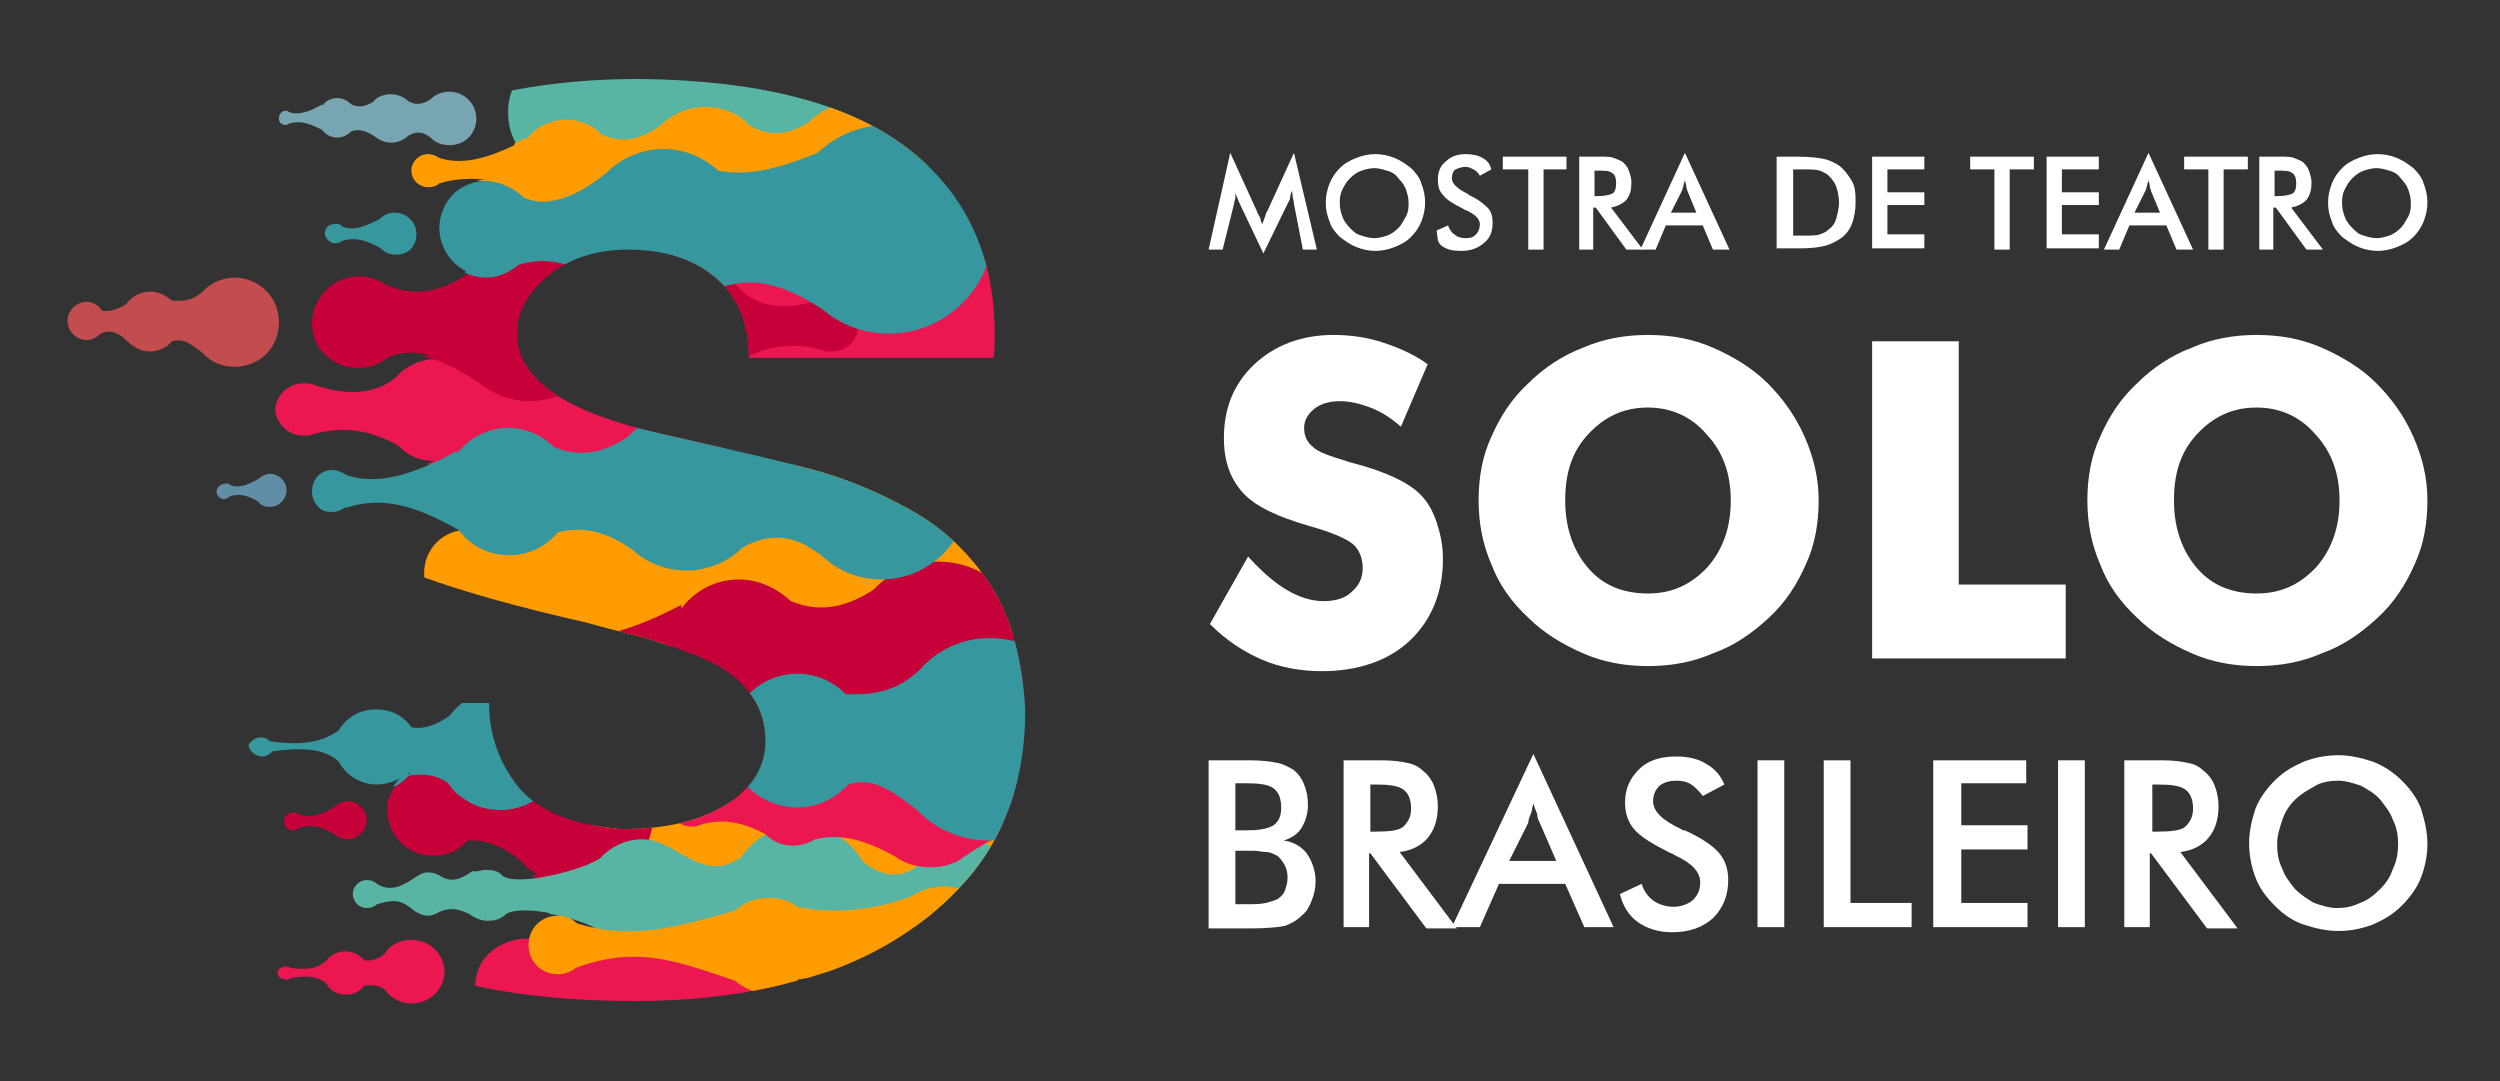 <?xml version="1.0" encoding="utf-8"?>
<!-- Generator: Adobe Illustrator 25.0.0, SVG Export Plug-In . SVG Version: 6.00 Build 0)  -->
<svg version="1.1" id="Camada_1" xmlns="http://www.w3.org/2000/svg" xmlns:xlink="http://www.w3.org/1999/xlink" x="0px" y="0px"
	 viewBox="0 0 196.3 84.9" style="enable-background:new 0 0 196.3 84.9;" xml:space="preserve">
<rect x="0" y="0" width="196.3" height="84.9" fill="#333333" stroke="none"/>
<style type="text/css">
	.st0{clip-path:url(#SVGID_2_);fill-rule:evenodd;clip-rule:evenodd;fill:#EC1651;}
	.st1{clip-path:url(#SVGID_2_);fill-rule:evenodd;clip-rule:evenodd;fill:#FF9C01;}
	.st2{clip-path:url(#SVGID_2_);fill-rule:evenodd;clip-rule:evenodd;fill:#59B5A3;}
	.st3{clip-path:url(#SVGID_2_);fill-rule:evenodd;clip-rule:evenodd;fill:#C60039;}
	.st4{clip-path:url(#SVGID_2_);fill-rule:evenodd;clip-rule:evenodd;fill:#37979E;}
	.st5{fill-rule:evenodd;clip-rule:evenodd;fill:#77A5B1;}
	.st6{fill-rule:evenodd;clip-rule:evenodd;fill:#C24C4E;}
	.st7{fill-rule:evenodd;clip-rule:evenodd;fill:#EC1651;}
	.st8{fill-rule:evenodd;clip-rule:evenodd;fill:#608EA7;}
	.st9{fill:#FFFFFF;}
</style>
<g>
	<g>
		<defs>
			<path id="SVGID_1_" d="M23.6,64c0.6,0.2,1.4,0.1,2.6-0.6c0.3-0.3,0.7-0.5,1.1-0.5c0.8,0,1.5,0.7,1.5,1.5c0,0.8-0.7,1.5-1.5,1.5
				c-0.4,0-0.8-0.2-1.1-0.4c-0.9-0.6-1.8-0.8-2.7-0.5c-0.1,0.1-0.3,0.2-0.5,0.2c-0.4,0-0.7-0.3-0.7-0.7c0-0.4,0.3-0.7,0.7-0.7
				C23.3,63.8,23.5,63.9,23.6,64 M31.9,60.9c0.1-0.1,0.3-0.2,0.4-0.2c-0.1,0-0.2,0-0.2,0v0C32,60.8,32,60.9,31.9,60.9z M26.9,17.8
				c0.7,0.3,1.6,0.1,2.9-0.6c0.3-0.3,0.7-0.5,1.2-0.5c0.9,0,1.7,0.7,1.7,1.7c0,0.9-0.7,1.7-1.7,1.7c-0.5,0-0.9-0.2-1.2-0.5
				c-1-0.6-2-0.9-3-0.6c-0.1,0.1-0.3,0.2-0.6,0.2c-0.4,0-0.8-0.4-0.8-0.8c0-0.4,0.4-0.8,0.8-0.8C26.6,17.5,26.8,17.7,26.9,17.8z
				 M41.1,15.5L41.1,15.5L41.1,15.5L41.1,15.5L41.1,15.5z M36.2,55.2h2.2c0,2.5,0.8,4.7,2.3,6.6c1.6,1.9,4.3,3,8.1,3.3
				c3.4,0,6.1-0.6,8.2-1.9c0.7-0.4,1.2-0.9,1.7-1.4l0,0l0,0c0.9-1,1.4-2.2,1.4-3.6c0-1.6-0.5-2.9-1.4-4c-0.9-1.1-2.1-1.9-3.5-2.5
				c-1.4-0.6-2.9-1.1-4.5-1.6c-1.6-0.4-3.2-0.8-4.6-1.2c-5.3-1.2-9.6-2.4-12.9-3.6c0-0.1,0-0.2,0-0.3c0-1.7,1.2-3,2.7-3.4
				c0,0,0-0.1-0.1-0.1v0c-2.7-1.5-5.5-2.7-8.7-1.6v-0.1c-0.3,0.3-0.7,0.4-1.1,0.4c-1,0-1.7-0.8-1.7-1.7s0.8-1.7,1.7-1.7
				c0.4,0,0.8,0.2,1.1,0.4c2.1,0.7,4.5,0.1,7-1h0c-1.1,0-2.1-0.4-2.8-1.2v0c-2.5-1.4-4.7-1.5-6.7-0.9v0c-0.2,0.1-0.5,0.1-0.8,0.1
				c-1.2,0-2.2-1-2.2-2.2c0-1.2,1-2.2,2.2-2.2c0.3,0,0.5,0,0.8,0.1c2.3,0.8,4.5,0.9,6.4-0.5c0.7-0.8,1.6-1.4,2.7-1.5
				c-1.1-0.3-2.2-0.3-3.3,0.2v0c-0.6,0.5-1.4,0.8-2.3,0.8c-2.1,0-3.7-1.7-3.7-3.7c0-2.1,1.7-3.7,3.7-3.7c0.8,0,1.6,0.3,2.2,0.7
				c2.4,1.1,4.4,0.4,6.3-0.9c-1.2-0.6-2.1-1.9-2.1-3.4c0-2,1.6-3.7,3.6-3.8C37,14,35.8,14,34.5,14.4v0c-0.2,0.2-0.5,0.3-0.9,0.3
				c-0.7,0-1.3-0.6-1.3-1.3c0-0.7,0.6-1.3,1.3-1.3c0.3,0,0.6,0.1,0.9,0.3c1.8,0.6,3.8,0,5.9-1C40,10.6,39.8,9.8,39.8,9
				c0-0.7,0.1-1.3,0.4-1.9c3.1-0.6,6.4-0.9,10-0.9c9.4,0.1,16.4,1.9,21,5.4c4.6,3.5,6.9,8.4,6.9,14.6c0,0.8,0,1.5-0.1,1.9H58.8
				c0-2.6-0.8-4.7-2.5-6.2s-4-2.3-7-2.3c-2.5,0-4.6,0.7-6.2,2c-1.7,1.4-2.5,2.9-2.5,4.6c0,3.6,3.8,6.2,11.5,7.9
				c5.3,1.2,9.2,2.1,11.8,2.8c2.6,0.7,5.2,1.8,7.7,3.2c2.5,1.4,4.6,3.4,6.2,5.9c1.6,2.5,2.5,5.8,2.7,9.8c0,5.1-1.4,9.3-4.1,12.7
				c-2.8,3.4-6.5,6-11.1,7.7c-0.6,0.2-1.3,0.4-1.9,0.6c-0.2,0-0.4,0.1-0.7,0.1c0,0-0.1,0.1-0.1,0.1c-3.9,1.1-8.2,1.6-12.8,1.6
				c-4.7,0-8.9-0.4-12.5-1.2c0.1-2.2,1.9-4,4.2-4c0,0,0.1,0,0.1,0c0.2-0.8,0.8-1.4,1.6-1.7c-1.5-0.3-3-0.3-3.5,0.1
				c0,0-0.1,0.1-0.1,0.1l0,0c-0.4,0.3-0.8,0.4-1.3,0.4c-0.5,0-1-0.2-1.4-0.5c-0.8-0.4-1.5-0.6-2.4-0.2c-0.3,0.2-0.6,0.3-0.9,0.3
				c-0.4,0-0.8-0.2-1.1-0.4l0,0l0,0l0,0l0,0c-1.1-1-1.8-0.8-2.9-0.5v0c-0.2,0.2-0.5,0.3-0.8,0.3c-0.6,0-1.1-0.5-1.1-1.1
				c0-0.6,0.5-1.1,1.1-1.1c0.3,0,0.6,0.1,0.8,0.3c1.1,0.7,2.1,0.1,3-0.5v0c0.3-0.2,0.6-0.4,1-0.4c0.4,0,0.7,0.1,1,0.3v0
				c0.9,0.6,1.8,0.1,2.5-0.4l0,0l0,0l0.1,0l0,0c0.3-0.2,0.8-0.4,1.2-0.4c0.5,0,0.9,0.1,1.2,0.4l0,0c0,0,0.1,0.1,0.1,0.1
				c0.5,0.3,1.4,0.3,2.5,0.2c-0.2-0.2-0.5-0.3-0.7-0.5v0l0,0c-0.2-0.1-0.3-0.3-0.5-0.5c-1.4-1.2-2.8-1.8-4.3-1.7
				c-0.7,0.8-1.6,1.2-2.7,1.2c-2,0-3.6-1.6-3.6-3.6c0-1,0.4-1.9,1-2.5c-0.5,0.3-1.2,0.5-1.8,0.5c-1.3,0-2.4-0.7-3-1.8v0
				c-1.2-1.1-3.1-1.1-5.2-0.8c-0.2,0.2-0.5,0.4-0.8,0.4c-0.6,0-1.1-0.5-1.1-1c0-0.6,0.5-1,1.1-1c0.3,0,0.5,0.1,0.7,0.3
				c2.6,0.4,4.2,0,5.3-0.8v0.1c0.5-1,1.7-1.8,3-1.8c1.2,0,2.2,0.6,2.8,1.4c1,0.2,2.1-0.2,3-0.9C35.5,55.8,35.8,55.5,36.2,55.2z"/>
		</defs>
		<clipPath id="SVGID_2_">
			<use xlink:href="#SVGID_1_"  style="overflow:visible;"/>
		</clipPath>
		<path class="st0" d="M41.4,73.7c1.2,0,2.4,0.5,3.1,1.4c1.9,0.2,3.4-0.5,4.7-1.7c0.2-0.3,0.5-0.6,0.8-0.8l0,0v0
			c1.2-1,2.8-1.7,4.5-1.7c3.8,0,6.9,3.1,6.9,6.9c0,3.8-3.1,6.9-6.9,6.9c-1.7,0-3.3-0.6-4.5-1.7v0l0,0c-0.2-0.2-0.4-0.3-0.6-0.5
			c-1.6-1.4-3.2-2.1-4.9-2c-0.8,0.9-1.9,1.4-3.1,1.4c-2.3,0-4.2-1.9-4.2-4.2S39.1,73.7,41.4,73.7"/>
		<path class="st1" d="M67.6,63.5L67.6,63.5c0.8-0.6,1.9-1,3-1c1.3,0,2.5,0.5,3.4,1.3v0c6.4,1.9,11.1,3,16.5,1.4v0
			c0.5-0.5,1.3-0.8,2-0.8c1.7,0,3.1,1.4,3.1,3.1s-1.4,3.1-3.1,3.1c-0.7,0-1.4-0.3-1.9-0.7c-6.5-2.3-10.7-0.7-16.6,1.3
			c-0.9,0.8-2.1,1.3-3.4,1.3c-1.2,0-2.3-0.4-3.1-1.1c-4.1-0.9-8.3-0.7-11.7,1.3v0c-1,0.7-2.2,1.1-3.5,1.1c-3.5,0-6.3-2.8-6.3-6.3
			s2.8-6.3,6.3-6.3c1.3,0,2.4,0.4,3.4,1C59.6,64,64,64.3,67.6,63.5"/>
		<path class="st0" d="M34.2,28.2c-1.3,0-2.4,0.6-3.2,1.5c-1.8,1.4-4,1.3-6.4,0.5c-0.2-0.1-0.5-0.1-0.8-0.1c-1.2,0-2.2,1-2.2,2.2
			c0,1.2,1,2.2,2.2,2.2c0.3,0,0.5,0,0.8-0.1v0c2-0.6,4.2-0.5,6.7,0.9v0c0.7,0.7,1.7,1.2,2.8,1.2c0.8,0,1.6-0.2,2.2-0.7v0
			c2.7-0.7,5.2,0.1,8.1,1.7v0c1,0.8,2.3,1.2,3.7,1.2c1.3,0,2.5-0.4,3.6-1.1v0c2.7-1.9,5.4-3.2,7.8-2.2v0c0.7,0.5,1.5,0.8,2.4,0.8
			c2.1,0,3.8-1.7,3.8-3.8s-1.7-3.8-3.8-3.8c-0.8,0-1.6,0.3-2.2,0.7c-2.9,1.3-5.2,0.1-7.4-1.6c-0.1-0.1-0.3-0.2-0.4-0.3l0,0
			c-1-0.7-2.3-1.2-3.7-1.2c-1.4,0-2.7,0.5-3.8,1.3c-3.1,1.7-5.8,2.1-8.2,1.5C35.7,28.4,34.9,28.2,34.2,28.2"/>
		<path class="st2" d="M56.6,5.8L56.6,5.8C57.3,5.3,58.1,5,58.9,5c1,0,2,0.4,2.7,1v0c5,1.5,8.7,2.3,12.9,1.1v0
			c0.4-0.4,1-0.6,1.6-0.6c1.3,0,2.4,1.1,2.4,2.4c0,1.3-1.1,2.4-2.4,2.4c-0.6,0-1.1-0.2-1.5-0.5c-5.1-1.8-8.3-0.6-12.9,1
			c-0.7,0.6-1.6,1-2.7,1c-0.9,0-1.8-0.3-2.4-0.8c-3.2-0.7-6.5-0.5-9.1,1v0c-0.8,0.5-1.7,0.8-2.7,0.8c-2.7,0-4.9-2.2-4.9-4.9
			C39.8,6.3,42,4,44.7,4c1,0,1.9,0.3,2.7,0.8v0C50.4,6.2,53.8,6.5,56.6,5.8"/>
		<path class="st1" d="M53.8,50C53.8,50,53.8,50,53.8,50L53.8,50z M69.5,33.8c6.2,0,11.2,5,11.2,11.2s-5,11.2-11.2,11.2
			c-3,0-5.8-1.2-7.8-3.2c-4.6-3.7-7.9-3.1-7.9-3c-1,0.8-2.3,1.2-3.7,1.2c-1.4,0-2.6-0.4-3.7-1.2v0c-2.3-1.7-5.1-2.6-7.6-2.3
			c-0.6,0.5-1.3,0.7-2.1,0.7c-1.9,0-3.4-1.5-3.4-3.4c0-1.9,1.5-3.4,3.4-3.4c0.7,0,1.4,0.2,2,0.6v0c1,0.6,5.5-0.3,7.1-1.6
			c0.1-0.1,0.2-0.2,0.3-0.3l0,0v0c1.1-0.9,2.5-1.5,4-1.5c1.4,0,2.6,0.4,3.6,1.2v0c2.7,1.1,5.4-1,8.1-3.1v0
			C63.8,35,66.5,33.8,69.5,33.8z"/>
		<path class="st0" d="M72.8,20.9L72.8,20.9c0.8-0.6,1.9-1,3-1c1.3,0,2.5,0.5,3.4,1.3v0c6.4,1.9,11.1,3,16.5,1.4v0
			c0.5-0.5,1.3-0.8,2-0.8c1.7,0,3.1,1.4,3.1,3.1c0,1.7-1.4,3.1-3.1,3.1c-0.7,0-1.4-0.3-1.9-0.7c-6.5-2.3-10.7-0.7-16.6,1.3
			c-0.9,0.8-2.1,1.3-3.4,1.3c-1.2,0-2.3-0.4-3.1-1.1c-4.1-0.9-8.3-0.7-11.7,1.3v0c-1,0.7-2.2,1.1-3.5,1.1c-3.5,0-6.3-2.8-6.3-6.3
			c0-3.5,2.8-6.3,6.3-6.3c1.3,0,2.4,0.4,3.4,1v0C64.8,21.4,69.2,21.8,72.8,20.9"/>
		<path class="st3" d="M23.6,64c0.6,0.2,1.4,0.1,2.6-0.6c0.3-0.3,0.7-0.5,1.1-0.5c0.8,0,1.5,0.7,1.5,1.5c0,0.8-0.7,1.5-1.5,1.5
			c-0.4,0-0.8-0.2-1.1-0.4c-0.9-0.6-1.8-0.8-2.7-0.5c-0.1,0.1-0.3,0.2-0.5,0.2c-0.4,0-0.7-0.3-0.7-0.7c0-0.4,0.3-0.7,0.7-0.7
			C23.3,63.8,23.5,63.9,23.6,64"/>
		<path class="st3" d="M33.9,60.4c1.1,0,2,0.5,2.7,1.2c1.6,0.2,2.9-0.4,4.1-1.5c0.2-0.2,0.4-0.5,0.7-0.7l0,0v0
			c1.1-0.9,2.4-1.5,3.9-1.5c3.3,0,6,2.7,6,6c0,3.3-2.7,6-6,6c-1.5,0-2.9-0.5-3.9-1.5v0l0,0c-0.2-0.1-0.3-0.3-0.5-0.5
			c-1.4-1.2-2.8-1.8-4.3-1.7c-0.7,0.8-1.6,1.2-2.7,1.2c-2,0-3.6-1.6-3.6-3.6C30.3,62,31.9,60.4,33.9,60.4"/>
		<path class="st2" d="M38.2,68.3c0.5,0,0.9,0.1,1.2,0.4l0,0c0,0,0.1,0.1,0.1,0.1c1.3,0.8,6.3-0.5,7.6-1.4c0.1-0.1,0.2-0.2,0.3-0.3
			c0.8-0.7,1.8-1.2,3-1.2c2.8,0,4.7,3.6,7.8,1.4v0c1-1.5,2.7-2.5,4.7-2.5c2.1,0,3.9,1.2,4.9,2.9v0c1.4,1.1,2.8,1.3,4.1,0.4v0
			c0.8-1.3,2.2-2.2,3.8-2.2c1.4,0,2.7,0.7,3.5,1.7c2.4,1.5,5.2,1.9,7.3,1.4c0.3-0.2,0.7-0.4,1.1-0.4c0.9,0,1.7,0.7,1.7,1.7
			c0,0.9-0.7,1.7-1.7,1.7c-0.4,0-0.7-0.1-1-0.3c-2.2-0.3-5.3,0.5-7.7,1.7c-0.8,0.9-2,1.4-3.2,1.4c-1.5,0-2.9-0.8-3.7-2v0
			c-1.4-0.5-2.6-0.8-4.3,0.4v0c-1,1.6-2.8,2.7-4.8,2.7c-2.1,0-3.9-1.2-4.9-2.9c-1.6-0.8-3.1-0.3-4.5,0.5c-0.8,0.7-1.9,1.2-3,1.2
			c-1.2,0-2.2-0.4-3-1.2l0,0c-0.1-0.1-0.3-0.3-0.4-0.4c-1.5-1.1-6.3-2-7.4-1.3c0,0-0.1,0.1-0.1,0.1l0,0c-0.4,0.3-0.8,0.4-1.3,0.4
			c-0.5,0-1-0.2-1.4-0.5c-0.8-0.4-1.5-0.6-2.4-0.2c-0.3,0.2-0.6,0.3-0.9,0.3c-0.4,0-0.8-0.2-1.1-0.4l0,0l0,0l0,0l0,0
			c-1.1-1-1.8-0.8-2.9-0.5v0c-0.2,0.2-0.5,0.3-0.8,0.3c-0.6,0-1.1-0.5-1.1-1.1c0-0.6,0.5-1.1,1.1-1.1c0.3,0,0.6,0.1,0.8,0.3
			c1.1,0.7,2.1,0.1,3-0.5v0c0.3-0.2,0.6-0.4,1-0.4c0.4,0,0.7,0.1,1,0.3v0c0.9,0.6,1.8,0.1,2.5-0.4l0,0l0,0l0.1,0l0,0
			C37.3,68.5,37.8,68.3,38.2,68.3"/>
		<path class="st4" d="M21.3,59.5c2.1-0.4,4-0.4,5.2,0.8v0c0.5,1,1.7,1.8,3,1.8c1.1,0,2-0.5,2.6-1.2v0c1.3-0.2,2.3,0,3.1,0.6
			c0.3,0.5,0.7,0.9,1.2,1.2l0,0v0c0.8,0.6,1.8,0.9,2.9,0.9c2.7,0,4.9-2.1,4.9-4.7c0-2.6-2.2-4.7-4.9-4.7c-1.7,0-3.1,0.8-4,2
			c-1,0.7-2,1.1-3,0.9c-0.6-0.9-1.6-1.4-2.8-1.4c-1.3,0-2.4,0.7-3,1.8v-0.1c-1.1,0.8-2.7,1.2-5.3,0.8c-0.2-0.2-0.4-0.3-0.7-0.3
			c-0.6,0-1.1,0.5-1.1,1c0,0.6,0.5,1,1.1,1C20.8,59.8,21.1,59.7,21.3,59.5"/>
		<path class="st1" d="M33.6,12c0.3,0,0.6,0.1,0.9,0.3c2,0.7,4.4-0.2,6.8-1.5V11c0.7-1,1.9-1.6,3.2-1.6c1.1,0,2.1,0.5,2.8,1.2
			c1.6,0.7,3.1,0.3,4.5-0.7C52.7,9,54,8.4,55.4,8.4c1.3,0,2.6,0.5,3.4,1.4v0c1.6,1,3.1,0.8,4.7-0.2v0c1-1,2.3-1.6,3.9-1.6
			c3,0,5.4,2.4,5.4,5.4s-2.4,5.4-5.4,5.4c-1.5,0-2.9-0.6-3.9-1.6v0.1c-1.5-1.2-3.1-1.3-4.7-0.4c-0.9,0.9-2.1,1.4-3.4,1.4
			c-1.3,0-2.4-0.5-3.3-1.3c-1.6-1.2-3.1-1.5-4.6-1.1c-0.7,0.9-1.8,1.4-3,1.4c-1.3,0-2.4-0.6-3.2-1.6v0c-2.1-1.2-4.3-2.1-6.8-1.3v0
			c-0.2,0.2-0.5,0.3-0.9,0.3c-0.7,0-1.3-0.6-1.3-1.3C32.3,12.6,32.9,12,33.6,12"/>
		<path class="st0" d="M62.3,60c-1,0-1.9,0.5-2.5,1.2c-1.4,1.1-3.1,1-4.9,0.4c-0.2-0.1-0.4-0.1-0.6-0.1c-0.9,0-1.7,0.7-1.7,1.7
			c0,0.9,0.7,1.7,1.7,1.7c0.2,0,0.4,0,0.6-0.1v0c1.5-0.5,3.2-0.4,5.2,0.7v0c0.6,0.6,1.3,0.9,2.2,0.9c0.6,0,1.2-0.2,1.7-0.5v0
			c2.1-0.5,4,0.1,6.2,1.3v0c0.8,0.6,1.8,0.9,2.9,0.9c1,0,2-0.3,2.7-0.9v0c2.1-1.4,4.1-2.5,6-1.7v0c0.5,0.4,1.1,0.6,1.8,0.6
			c1.6,0,2.9-1.3,2.9-2.9c0-1.6-1.3-2.9-2.9-2.9c-0.6,0-1.2,0.2-1.7,0.5c-2.3,1-4,0-5.7-1.3c-0.1-0.1-0.2-0.2-0.3-0.3l0,0
			c-0.8-0.6-1.8-0.9-2.8-0.9c-1.1,0-2.1,0.4-2.9,1c-2.4,1.3-4.5,1.6-6.3,1.2C63.4,60.2,62.9,60,62.3,60"/>
		<path class="st3" d="M55.3,21.5c1.3,0,2.4,0.6,3.1,1.5c1.8,1.4,3.9,1.2,6.2,0.5c0.2-0.1,0.5-0.1,0.7-0.1c1.2,0,2.1,0.9,2.1,2.1
			c0,1.2-0.9,2.1-2.1,2.1c-0.3,0-0.5,0-0.7-0.1v0c-2-0.6-4.1-0.5-6.5,0.8v0c-0.7,0.7-1.7,1.1-2.8,1.1c-0.8,0-1.6-0.2-2.2-0.7v0
			c-2.7-0.7-5.1,0.1-7.9,1.6v0c-1,0.8-2.3,1.2-3.6,1.2c-1.3,0-2.5-0.4-3.5-1.1v0c-2.6-1.8-5.2-3.2-7.6-2.1v0
			c-0.6,0.5-1.4,0.8-2.3,0.8c-2.1,0-3.7-1.7-3.7-3.7c0-2.1,1.7-3.7,3.7-3.7c0.8,0,1.6,0.3,2.2,0.7c2.8,1.2,5.1,0.1,7.3-1.6
			c0.1-0.1,0.3-0.2,0.4-0.3l0,0c1-0.7,2.2-1.1,3.6-1.1c1.4,0,2.6,0.5,3.7,1.2c3,1.7,5.6,2.1,8,1.5C53.8,21.7,54.5,21.5,55.3,21.5"/>
		<path class="st3" d="M42.4,49.1c0.5,0,0.9,0.2,1.3,0.5c2.9,1,6.3-0.3,9.8-2.1v0.3c1-1.4,2.7-2.3,4.5-2.3c1.6,0,3,0.7,4.1,1.7
			c2.4,1,4.5,0.4,6.5-0.9c1.3-1.4,3.1-2.2,5.1-2.2c1.9,0,3.7,0.8,4.9,2v0c2.3,1.4,4.5,1.1,6.8-0.3v0c1.4-1.4,3.4-2.3,5.5-2.3
			c4.3,0,7.7,3.5,7.7,7.7s-3.5,7.7-7.7,7.7c-2.2,0-4.1-0.9-5.5-2.3v0.2c-2.2-1.7-4.4-1.9-6.8-0.5c-1.3,1.2-3,2-4.9,2
			c-1.8,0-3.5-0.7-4.7-1.8c-2.3-1.7-4.5-2.2-6.6-1.6c-1,1.2-2.6,2-4.3,2c-1.9,0-3.5-0.9-4.5-2.3v0c-3-1.7-6.1-3-9.8-1.8v-0.1
			c-0.3,0.3-0.8,0.5-1.3,0.5c-1.1,0-1.9-0.9-1.9-1.9S41.4,49.1,42.4,49.1"/>
		<path class="st1" d="M62.6,71.2L62.6,71.2c-0.6-0.5-1.4-0.7-2.3-0.7c-1,0-1.9,0.4-2.6,1c-4.8,1.4-8.3,2.3-12.4,1v0
			c-0.4-0.4-0.9-0.6-1.5-0.6c-1.3,0-2.3,1-2.3,2.3c0,1.3,1,2.3,2.3,2.3c0.5,0,1.1-0.2,1.4-0.5c4.9-1.8,8-0.5,12.5,1
			c0.7,0.6,1.6,1,2.6,1c0.9,0,1.7-0.3,2.4-0.8c3.1-0.7,6.2-0.5,8.8,1v0c0.8,0.5,1.7,0.8,2.6,0.8c2.6,0,4.7-2.1,4.7-4.7
			c0-2.6-2.1-4.7-4.7-4.7c-0.9,0-1.8,0.3-2.6,0.8v0C68.6,71.5,65.3,71.8,62.6,71.2"/>
		<path class="st4" d="M26.9,17.8c0.7,0.3,1.6,0.1,2.9-0.6c0.3-0.3,0.7-0.5,1.2-0.5c0.9,0,1.7,0.7,1.7,1.7S32,20,31.1,20
			c-0.5,0-0.9-0.2-1.2-0.5c-1-0.6-2-0.9-3-0.6c-0.1,0.1-0.3,0.2-0.6,0.2c-0.4,0-0.8-0.4-0.8-0.8s0.4-0.8,0.8-0.8
			C26.6,17.5,26.8,17.7,26.9,17.8"/>
		<path class="st4" d="M41.1,15.5c1.9,0.9,4.3-0.1,6.6-2v0c1.1-1.1,2.7-1.8,4.4-1.8c1.7,0,3.2,0.7,4.3,1.7c2.5,0.5,5.1-0.3,7.8-1.4
			c1.5-1.4,3.4-2.2,5.6-2.2c4.5,0,8.2,3.7,8.2,8.2c0,4.5-3.7,8.2-8.2,8.2c-2,0-3.8-0.7-5.2-1.9c-3.4-2.2-5.7-2.6-8.4-1.6v0
			c-1.1,1-2.6,1.6-4.2,1.6c-1.7,0-3.2-0.7-4.4-1.8v0c-2.4-1.9-4.7-2.4-6.9-1.7v0c-0.7,0.6-1.6,1-2.5,1c-2.1,0-3.8-1.7-3.8-3.8
			s1.7-3.8,3.8-3.8C39.4,14.3,40.4,14.8,41.1,15.5L41.1,15.5z"/>
		<path class="st4" d="M26.1,36.9c0.4,0,0.8,0.2,1.1,0.4c2.6,0.9,5.6-0.2,8.7-1.9v0.2c0.9-1.2,2.4-2,4-2c1.4,0,2.7,0.6,3.6,1.5
			c2.1,0.9,4,0.4,5.8-0.8c1.1-1.2,2.8-2,4.6-2c1.7,0,3.3,0.7,4.4,1.8v0c2,1.2,4,1,6-0.3v0c1.3-1.3,3-2.1,4.9-2.1
			c3.8,0,6.9,3.1,6.9,6.9s-3.1,6.9-6.9,6.9c-1.9,0-3.7-0.8-4.9-2.1v0.1c-1.9-1.5-3.9-1.7-6-0.5c-1.1,1.1-2.7,1.8-4.4,1.8
			c-1.6,0-3.1-0.6-4.2-1.6c-2.1-1.5-4-1.9-5.9-1.4c-0.9,1.1-2.3,1.8-3.8,1.8c-1.7,0-3.1-0.8-4-2v0c-2.7-1.5-5.5-2.7-8.7-1.6v-0.1
			c-0.3,0.3-0.7,0.4-1.1,0.4c-1,0-1.7-0.8-1.7-1.7S25.1,36.9,26.1,36.9"/>
		<path class="st4" d="M77.7,50.1c4.4,0,7.9,3.6,7.9,7.9S82.1,66,77.7,66c-2.2,0-4.3-0.9-5.7-2.4v0c-1.7-1.3-3.4-2.7-5.4-2v0
			c-1,1.1-2.4,1.8-4,1.8c-1.7,0-3.3-0.8-4.3-2.1v0c-1.7-1.5-3.2-1.8-4.6-1.1c-0.6,0.8-1.6,1.3-2.6,1.3c-1.8,0-3.3-1.5-3.3-3.3
			c0-1.8,1.5-3.3,3.3-3.3c1.2,0,2.2,0.6,2.8,1.5c1.4,0.3,2.9-0.3,4.3-1.2v0c1-1.4,2.6-2.3,4.4-2.3c1.5,0,2.8,0.6,3.8,1.6v0
			c2.4,0.1,4.1-0.3,5.8-1.9v0C73.6,51,75.6,50.1,77.7,50.1"/>
	</g>
	<path class="st5" d="M22.4,8.7c0.1,0,0.2,0,0.3,0.1c0.8,0.3,1.7-0.1,2.6-0.6v0.1c0.3-0.4,0.7-0.6,1.2-0.6c0.4,0,0.8,0.2,1.1,0.5
		c0.6,0.3,1.2,0.1,1.7-0.2c0.3-0.4,0.8-0.6,1.4-0.6c0.5,0,1,0.2,1.3,0.5v0c0.6,0.4,1.2,0.3,1.8-0.1v0c0.4-0.4,0.9-0.6,1.5-0.6
		c1.1,0,2.1,0.9,2.1,2.1s-0.9,2.1-2.1,2.1c-0.6,0-1.1-0.2-1.5-0.6v0c-0.6-0.5-1.2-0.5-1.8-0.1c-0.3,0.3-0.8,0.5-1.3,0.5
		c-0.5,0-0.9-0.2-1.3-0.5c-0.6-0.4-1.2-0.6-1.8-0.4c-0.3,0.3-0.7,0.5-1.1,0.5c-0.5,0-0.9-0.2-1.2-0.6v0c-0.8-0.4-1.6-0.8-2.6-0.5v0
		c-0.1,0.1-0.2,0.1-0.3,0.1c-0.3,0-0.5-0.2-0.5-0.5C21.9,8.9,22.2,8.7,22.4,8.7"/>
	<path class="st6" d="M18.4,21.8c1.9,0,3.5,1.5,3.5,3.5s-1.5,3.5-3.5,3.5c-1,0-1.9-0.4-2.5-1.1v0c-0.8-0.6-1.5-1.2-2.4-0.9v0
		c-0.4,0.5-1.1,0.8-1.7,0.8c-0.8,0-1.4-0.4-1.9-0.9c-0.7-0.7-1.4-0.8-2-0.5c-0.3,0.3-0.7,0.5-1.1,0.5c-0.8,0-1.5-0.7-1.5-1.5
		c0-0.8,0.7-1.5,1.5-1.5c0.5,0,1,0.3,1.2,0.7c0.6,0.1,1.2-0.1,1.9-0.5v0c0.4-0.6,1.1-1,1.9-1c0.7,0,1.2,0.3,1.7,0.7v0
		c1.1,0.1,1.8-0.1,2.5-0.8v0C16.6,22.2,17.5,21.8,18.4,21.8"/>
	<path class="st7" d="M22.8,76.8c1.1-0.2,2.1-0.2,2.8,0.4v0c0.3,0.6,0.9,0.9,1.6,0.9c0.6,0,1.1-0.3,1.4-0.7v0c0.7-0.1,1.2,0,1.6,0.3
		c0.2,0.2,0.4,0.5,0.6,0.6l0,0c0.4,0.3,1,0.5,1.5,0.5c1.4,0,2.6-1.1,2.6-2.5c0-1.4-1.2-2.5-2.6-2.5c-0.9,0-1.7,0.4-2.1,1.1
		c-0.5,0.4-1.1,0.6-1.6,0.5c-0.3-0.4-0.9-0.7-1.5-0.7c-0.7,0-1.3,0.4-1.6,0.9v-0.1C25,76,24.2,76.2,22.8,76
		c-0.1-0.1-0.2-0.1-0.4-0.1c-0.3,0-0.6,0.2-0.6,0.5c0,0.3,0.3,0.5,0.6,0.5C22.6,77,22.7,76.9,22.8,76.8"/>
	<path class="st8" d="M18.1,38.1c0.5,0.2,1.2,0.1,2.2-0.5c0.2-0.2,0.6-0.4,0.9-0.4c0.7,0,1.3,0.6,1.3,1.3c0,0.7-0.6,1.3-1.3,1.3
		c-0.4,0-0.7-0.1-0.9-0.4c-0.8-0.5-1.6-0.7-2.3-0.4c-0.1,0.1-0.3,0.2-0.4,0.2c-0.3,0-0.6-0.3-0.6-0.6c0-0.3,0.3-0.6,0.6-0.6
		C17.8,37.9,18,38,18.1,38.1"/>
	<path class="st9" d="M101.6,16c0-0.1,0-0.2-0.1-0.5c0-0.2,0-0.4-0.1-0.5c0,0.2-0.1,0.3-0.1,0.5s-0.1,0.3-0.2,0.5l-1.9,3.9l-1.9-4
		c-0.1-0.2-0.1-0.3-0.2-0.5C97,15.3,97,15.1,97,15c0,0.2,0,0.3,0,0.5c0,0.2-0.1,0.3-0.1,0.5L96,19.6h-1.1l1.7-7.6l2.1,4.6
		c0,0.1,0.1,0.2,0.2,0.4c0.1,0.2,0.1,0.4,0.2,0.6c0.1-0.2,0.2-0.5,0.3-0.8c0-0.1,0.1-0.2,0.1-0.2l2.1-4.6l1.8,7.6h-1.1L101.6,16z"/>
	<path class="st9" d="M111.9,15.9c0,0.5-0.1,1-0.3,1.5c-0.2,0.5-0.5,0.9-0.8,1.2c-0.4,0.4-0.8,0.6-1.3,0.8c-0.5,0.2-1,0.3-1.5,0.3
		c-0.5,0-1-0.1-1.5-0.3c-0.5-0.2-0.9-0.5-1.3-0.8c-0.4-0.4-0.7-0.8-0.8-1.2c-0.2-0.5-0.3-0.9-0.3-1.5c0-0.5,0.1-1,0.3-1.5
		s0.5-0.9,0.8-1.2c0.4-0.4,0.8-0.6,1.3-0.8c0.5-0.2,1-0.3,1.5-0.3c0.5,0,1,0.1,1.5,0.3c0.5,0.2,0.9,0.5,1.3,0.8
		c0.4,0.4,0.7,0.8,0.8,1.2C111.8,14.9,111.9,15.4,111.9,15.9z M110.6,15.9c0-0.4-0.1-0.7-0.2-1c-0.1-0.3-0.3-0.6-0.6-0.9
		c-0.2-0.3-0.5-0.5-0.9-0.6c-0.3-0.1-0.7-0.2-1-0.2s-0.7,0.1-1,0.2c-0.3,0.1-0.6,0.3-0.9,0.6c-0.3,0.3-0.4,0.5-0.6,0.9
		s-0.2,0.7-0.2,1.1c0,0.4,0.1,0.7,0.2,1s0.3,0.6,0.6,0.9s0.5,0.5,0.9,0.6c0.3,0.1,0.7,0.2,1,0.2c0.4,0,0.7-0.1,1-0.2
		s0.6-0.3,0.9-0.6c0.3-0.3,0.4-0.6,0.6-0.9C110.6,16.6,110.6,16.3,110.6,15.9z"/>
	<path class="st9" d="M112.8,18.1l0.9-0.4c0.1,0.3,0.3,0.6,0.5,0.7c0.2,0.2,0.5,0.3,0.9,0.3c0.4,0,0.6-0.1,0.8-0.3s0.3-0.5,0.3-0.8
		c0-0.4-0.4-0.8-1.1-1.1c-0.1,0-0.2-0.1-0.2-0.1c-0.8-0.4-1.3-0.7-1.6-1.1c-0.3-0.3-0.4-0.7-0.4-1.2c0-0.6,0.2-1.1,0.6-1.4
		c0.4-0.4,0.9-0.6,1.6-0.6c0.5,0,1,0.1,1.3,0.3c0.4,0.2,0.6,0.5,0.7,0.9l-0.9,0.5c-0.1-0.2-0.3-0.4-0.5-0.5
		c-0.2-0.1-0.4-0.2-0.6-0.2c-0.3,0-0.6,0.1-0.8,0.2s-0.3,0.4-0.3,0.7c0,0.4,0.4,0.8,1.2,1.2c0.1,0,0.1,0.1,0.1,0.1
		c0.7,0.3,1.2,0.7,1.5,1s0.4,0.7,0.4,1.2c0,0.7-0.2,1.2-0.7,1.6s-1,0.6-1.8,0.6c-0.6,0-1.1-0.1-1.5-0.4S112.9,18.6,112.8,18.1z"/>
	<path class="st9" d="M121.2,13.3v6.3H120v-6.3H118v-1h5v1H121.2z"/>
	<path class="st9" d="M125.1,16.3v3.3H124v-7.3h1.6c0.5,0,0.9,0,1.1,0.1c0.3,0.1,0.5,0.2,0.7,0.3c0.2,0.2,0.4,0.4,0.5,0.7
		c0.1,0.3,0.2,0.6,0.2,0.9c0,0.6-0.1,1-0.4,1.4c-0.3,0.3-0.7,0.5-1.2,0.6l2.5,3.3h-1.3l-2.4-3.3H125.1z M125.2,15.4h0.2
		c0.6,0,1-0.1,1.2-0.2c0.2-0.1,0.3-0.4,0.3-0.8c0-0.4-0.1-0.7-0.3-0.8c-0.2-0.2-0.6-0.2-1.2-0.2h-0.2V15.4z"/>
	<path class="st9" d="M134.5,19.6l-0.8-1.9h-2.9l-0.8,1.9h-1.2l3.5-7.6l3.5,7.6H134.5z M131.2,16.7h2l-0.7-1.7
		c0-0.1-0.1-0.2-0.1-0.4s-0.1-0.3-0.1-0.5c0,0.2-0.1,0.3-0.1,0.4c0,0.1-0.1,0.3-0.1,0.4L131.2,16.7z"/>
	<path class="st9" d="M139.5,19.6v-7.3h1.6c1,0,1.8,0.1,2.2,0.2c0.4,0.1,0.8,0.3,1.1,0.5c0.4,0.3,0.7,0.7,1,1.2s0.3,1.1,0.3,1.7
		s-0.1,1.2-0.3,1.7s-0.5,0.9-1,1.2c-0.3,0.2-0.7,0.4-1.1,0.5c-0.4,0.1-1,0.2-1.9,0.2h-0.3H139.5z M140.7,18.5h1c0.5,0,1,0,1.2-0.1
		c0.3-0.1,0.5-0.2,0.7-0.4c0.3-0.2,0.5-0.5,0.6-0.9s0.2-0.8,0.2-1.2s-0.1-0.9-0.2-1.2s-0.3-0.6-0.6-0.9c-0.2-0.2-0.5-0.3-0.7-0.4
		c-0.3-0.1-0.7-0.1-1.3-0.1h-0.4h-0.4V18.5z"/>
	<path class="st9" d="M147,19.6v-7.3h4.1v1h-2.9v1.8h2.9v1h-2.9v2.3h2.9v1.1H147z"/>
	<path class="st9" d="M157.8,13.3v6.3h-1.2v-6.3h-1.9v-1h5v1H157.8z"/>
	<path class="st9" d="M160.7,19.6v-7.3h4.1v1h-2.9v1.8h2.9v1h-2.9v2.3h2.9v1.1H160.7z"/>
	<path class="st9" d="M170.9,19.6l-0.8-1.9h-2.9l-0.8,1.9h-1.2l3.5-7.6l3.5,7.6H170.9z M167.6,16.7h2l-0.7-1.7
		c0-0.1-0.1-0.2-0.1-0.4s-0.1-0.3-0.1-0.5c0,0.2-0.1,0.3-0.1,0.4c0,0.1-0.1,0.3-0.1,0.4L167.6,16.7z"/>
	<path class="st9" d="M174.6,13.3v6.3h-1.2v-6.3h-1.9v-1h5v1H174.6z"/>
	<path class="st9" d="M178.5,16.3v3.3h-1.1v-7.3h1.6c0.5,0,0.9,0,1.1,0.1c0.3,0.1,0.5,0.2,0.7,0.3c0.2,0.2,0.4,0.4,0.5,0.7
		s0.2,0.6,0.2,0.9c0,0.6-0.1,1-0.4,1.4c-0.3,0.3-0.7,0.5-1.2,0.6l2.5,3.3h-1.3l-2.4-3.3H178.5z M178.6,15.4h0.2c0.6,0,1-0.1,1.2-0.2
		c0.2-0.1,0.3-0.4,0.3-0.8c0-0.4-0.1-0.7-0.3-0.8c-0.2-0.2-0.6-0.2-1.2-0.2h-0.2V15.4z"/>
	<path class="st9" d="M190.6,15.9c0,0.5-0.1,1-0.3,1.5c-0.2,0.5-0.5,0.9-0.8,1.2c-0.4,0.4-0.8,0.6-1.3,0.8c-0.5,0.2-1,0.3-1.5,0.3
		c-0.5,0-1-0.1-1.5-0.3c-0.5-0.2-0.9-0.5-1.3-0.8c-0.4-0.4-0.7-0.8-0.8-1.2c-0.2-0.5-0.3-0.9-0.3-1.5c0-0.5,0.1-1,0.3-1.5
		s0.5-0.9,0.8-1.2c0.4-0.4,0.8-0.6,1.3-0.8c0.5-0.2,1-0.3,1.5-0.3c0.5,0,1,0.1,1.5,0.3c0.5,0.2,0.9,0.5,1.3,0.8
		c0.4,0.4,0.7,0.8,0.8,1.2C190.5,14.9,190.6,15.4,190.6,15.9z M189.3,15.9c0-0.4-0.1-0.7-0.2-1c-0.1-0.3-0.3-0.6-0.6-0.9
		c-0.2-0.3-0.5-0.5-0.9-0.6c-0.3-0.1-0.7-0.2-1-0.2s-0.7,0.1-1,0.2c-0.3,0.1-0.6,0.3-0.9,0.6c-0.3,0.3-0.4,0.5-0.6,0.9
		s-0.2,0.7-0.2,1.1c0,0.4,0.1,0.7,0.2,1s0.3,0.6,0.6,0.9s0.5,0.5,0.9,0.6c0.3,0.1,0.7,0.2,1,0.2c0.4,0,0.7-0.1,1-0.2
		s0.6-0.3,0.9-0.6c0.3-0.3,0.4-0.6,0.6-0.9C189.3,16.6,189.3,16.3,189.3,15.9z"/>
	<path class="st9" d="M98,43.7c1,1.1,2,2,3,2.6c1,0.6,2,0.9,2.9,0.9c0.9,0,1.7-0.2,2.2-0.7c0.6-0.5,0.9-1.1,0.9-1.9
		c0-0.8-0.3-1.5-0.8-1.9c-0.5-0.4-1.6-0.9-3.4-1.4c-2.4-0.7-4.2-1.5-5.2-2.6c-1-1.1-1.5-2.5-1.5-4.3c0-2.4,0.8-4.3,2.4-5.8
		s3.7-2.3,6.2-2.3c1.4,0,2.7,0.2,3.9,0.6c1.2,0.4,2.4,0.9,3.5,1.7l-2.1,4.9c-0.8-0.7-1.6-1.2-2.4-1.5c-0.8-0.3-1.6-0.5-2.4-0.5
		c-0.8,0-1.5,0.2-2,0.6c-0.5,0.4-0.8,0.9-0.8,1.5c0,0.6,0.2,1.1,0.7,1.5c0.4,0.4,1.3,0.7,2.6,1.1l0.3,0.1c2.8,0.7,4.6,1.6,5.5,2.5
		c0.6,0.6,1,1.3,1.3,2.2c0.3,0.9,0.5,1.8,0.5,2.9c0,2.6-0.9,4.8-2.6,6.4c-1.7,1.6-4.1,2.4-6.9,2.4c-1.7,0-3.3-0.3-4.7-0.9
		c-1.4-0.6-2.8-1.5-4.1-2.8L98,43.7z"/>
	<path class="st9" d="M142.8,39.3c0,1.8-0.3,3.5-1,5c-0.7,1.6-1.6,3-2.9,4.2c-1.3,1.2-2.7,2.2-4.4,2.8c-1.6,0.7-3.3,1-5.1,1
		c-1.8,0-3.5-0.3-5.1-1c-1.6-0.7-3.1-1.6-4.3-2.8c-1.3-1.2-2.3-2.6-2.9-4.2c-0.7-1.6-1-3.3-1-5c0-1.8,0.3-3.5,1-5
		c0.7-1.6,1.6-3,2.9-4.2c1.2-1.2,2.7-2.2,4.3-2.8c1.6-0.7,3.3-1,5.1-1c1.8,0,3.5,0.3,5.1,1c1.6,0.7,3.1,1.6,4.3,2.8
		c1.2,1.2,2.2,2.6,2.9,4.2C142.4,35.9,142.8,37.5,142.8,39.3z M129.4,46.6c1.9,0,3.4-0.7,4.7-2.1c1.2-1.4,1.8-3.1,1.8-5.2
		c0-2.1-0.6-3.8-1.9-5.2c-1.2-1.4-2.8-2.1-4.6-2.1c-1.9,0-3.4,0.7-4.7,2.1s-1.8,3.1-1.8,5.2c0,2.1,0.6,3.9,1.8,5.3
		S127.5,46.6,129.4,46.6z"/>
	<path class="st9" d="M147,51.7V26.8h6.8v19.1h8.4v5.8H147z"/>
	<path class="st9" d="M190.6,39.3c0,1.8-0.3,3.5-1,5c-0.7,1.6-1.6,3-2.9,4.2c-1.3,1.2-2.7,2.2-4.4,2.8c-1.6,0.7-3.3,1-5.1,1
		c-1.8,0-3.5-0.3-5.1-1c-1.6-0.7-3.1-1.6-4.3-2.8c-1.3-1.2-2.3-2.6-2.9-4.2c-0.7-1.6-1-3.3-1-5c0-1.8,0.3-3.5,1-5
		c0.7-1.6,1.6-3,2.9-4.2c1.2-1.2,2.7-2.2,4.3-2.8c1.6-0.7,3.3-1,5.1-1c1.8,0,3.5,0.3,5.1,1c1.6,0.7,3.1,1.6,4.3,2.8
		c1.2,1.2,2.2,2.6,2.9,4.2C190.2,35.9,190.6,37.5,190.6,39.3z M177.2,46.6c1.9,0,3.4-0.7,4.7-2.1c1.2-1.4,1.8-3.1,1.8-5.2
		c0-2.1-0.6-3.8-1.9-5.2c-1.2-1.4-2.8-2.1-4.6-2.1c-1.9,0-3.4,0.7-4.7,2.1s-1.8,3.1-1.8,5.2c0,2.1,0.6,3.9,1.8,5.3
		S175.3,46.6,177.2,46.6z"/>
	<path class="st9" d="M94.9,72.8V59.7h3.3c0.9,0,1.6,0.1,2.1,0.2c0.5,0.1,0.8,0.3,1.2,0.5c0.4,0.3,0.7,0.7,0.9,1.2
		c0.2,0.5,0.3,1,0.3,1.6c0,0.7-0.2,1.3-0.5,1.8s-0.8,0.8-1.4,1c0.8,0.1,1.4,0.5,1.8,1c0.4,0.6,0.7,1.3,0.7,2.2c0,0.5-0.1,1-0.3,1.5
		c-0.2,0.5-0.4,0.9-0.8,1.2c-0.4,0.4-0.8,0.6-1.3,0.8c-0.5,0.1-1.4,0.2-2.7,0.2H94.9z M97,65.2h0.8c1,0,1.7-0.1,2.2-0.4
		c0.4-0.3,0.6-0.7,0.6-1.4c0-0.7-0.2-1.2-0.6-1.5s-1.1-0.4-2.2-0.4H97V65.2z M97,71h0.7c0.7,0,1.3,0,1.7-0.1
		c0.4-0.1,0.7-0.2,0.9-0.3c0.3-0.2,0.5-0.4,0.6-0.7c0.1-0.3,0.2-0.6,0.2-1c0-0.4-0.1-0.8-0.3-1.1c-0.2-0.3-0.4-0.6-0.7-0.7
		c-0.2-0.1-0.4-0.2-0.7-0.2s-0.6-0.1-1-0.1h-0.6H97V71z"/>
	<path class="st9" d="M107.5,66.9v5.9h-2V59.7h3c0.9,0,1.5,0.1,2,0.2c0.5,0.1,0.9,0.3,1.2,0.6c0.4,0.3,0.7,0.7,0.9,1.2
		c0.2,0.5,0.3,1.1,0.3,1.6c0,1.1-0.3,1.9-0.8,2.5c-0.5,0.6-1.3,1-2.2,1.1l4.5,6h-2.4l-4.4-5.9H107.5z M107.6,65.3h0.4
		c1.1,0,1.9-0.1,2.2-0.4s0.6-0.7,0.6-1.4c0-0.7-0.2-1.2-0.6-1.5s-1.1-0.4-2.2-0.4h-0.4V65.3z"/>
	<path class="st9" d="M124.4,72.8l-1.5-3.4h-5.2l-1.5,3.4H114l6.4-13.6l6.3,13.6H124.4z M118.5,67.6h3.7l-1.3-3
		c-0.1-0.2-0.2-0.4-0.2-0.7c-0.1-0.2-0.2-0.5-0.3-0.8c-0.1,0.3-0.1,0.6-0.2,0.8c-0.1,0.2-0.2,0.5-0.2,0.7L118.5,67.6z"/>
	<path class="st9" d="M127.2,70.2l1.7-0.8c0.2,0.6,0.5,1,0.9,1.3c0.4,0.3,1,0.5,1.6,0.5c0.6,0,1.1-0.2,1.5-0.5
		c0.4-0.4,0.6-0.8,0.6-1.4c0-0.8-0.6-1.5-1.9-2.1c-0.2-0.1-0.3-0.2-0.4-0.2c-1.4-0.7-2.4-1.3-2.9-1.9c-0.5-0.6-0.7-1.3-0.7-2.1
		c0-1.1,0.4-1.9,1.1-2.6c0.7-0.7,1.7-1,2.9-1c1,0,1.8,0.2,2.4,0.6c0.7,0.4,1.1,0.9,1.4,1.6l-1.7,0.9c-0.3-0.4-0.6-0.7-0.9-0.9
		c-0.3-0.2-0.7-0.3-1.1-0.3c-0.6,0-1,0.1-1.4,0.4c-0.3,0.3-0.5,0.7-0.5,1.2c0,0.8,0.7,1.5,2.2,2.2c0.1,0.1,0.2,0.1,0.3,0.1
		c1.3,0.6,2.2,1.2,2.7,1.8c0.5,0.6,0.7,1.3,0.7,2.1c0,1.2-0.4,2.2-1.2,3c-0.8,0.7-1.8,1.1-3.2,1.1c-1.1,0-2-0.3-2.7-0.8
		C127.9,71.9,127.4,71.1,127.2,70.2z"/>
	<path class="st9" d="M138,72.8V59.7h2.1v13.1H138z"/>
	<path class="st9" d="M143.2,72.8V59.7h2.1v11.2h4.8v1.9H143.2z"/>
	<path class="st9" d="M151.8,72.8V59.7h7.3v1.8H154v3.3h5.2v1.9H154v4.2h5.2v1.9H151.8z"/>
	<path class="st9" d="M161.6,72.8V59.7h2.1v13.1H161.6z"/>
	<path class="st9" d="M168.8,66.9v5.9h-2V59.7h3c0.9,0,1.5,0.1,2,0.2c0.5,0.1,0.9,0.3,1.2,0.6c0.4,0.3,0.7,0.7,0.9,1.2
		c0.2,0.5,0.3,1.1,0.3,1.6c0,1.1-0.3,1.9-0.8,2.5c-0.5,0.6-1.3,1-2.2,1.1l4.5,6h-2.4l-4.4-5.9H168.8z M169,65.3h0.4
		c1.1,0,1.9-0.1,2.2-0.4s0.6-0.7,0.6-1.4c0-0.7-0.2-1.2-0.6-1.5s-1.1-0.4-2.2-0.4H169V65.3z"/>
	<path class="st9" d="M190.6,66.3c0,0.9-0.2,1.8-0.5,2.6c-0.3,0.8-0.9,1.6-1.5,2.2c-0.7,0.7-1.4,1.1-2.3,1.5
		c-0.8,0.3-1.7,0.5-2.7,0.5c-0.9,0-1.8-0.2-2.7-0.5c-0.9-0.3-1.6-0.8-2.3-1.5c-0.7-0.7-1.2-1.4-1.5-2.2c-0.3-0.8-0.5-1.7-0.5-2.7
		c0-0.9,0.2-1.8,0.5-2.7c0.3-0.8,0.9-1.6,1.5-2.2c0.7-0.7,1.4-1.1,2.3-1.5c0.8-0.3,1.7-0.5,2.7-0.5c0.9,0,1.8,0.2,2.7,0.5
		c0.8,0.3,1.6,0.8,2.3,1.5c0.7,0.7,1.2,1.4,1.5,2.2C190.4,64.5,190.6,65.3,190.6,66.3z M188.3,66.3c0-0.7-0.1-1.3-0.4-1.9
		c-0.2-0.6-0.6-1.1-1-1.6c-0.4-0.5-1-0.8-1.5-1.1c-0.6-0.2-1.2-0.4-1.8-0.4c-0.6,0-1.3,0.1-1.8,0.4s-1.1,0.6-1.6,1.1
		c-0.5,0.5-0.8,1-1,1.6c-0.2,0.6-0.4,1.2-0.4,1.9c0,0.7,0.1,1.3,0.4,1.9c0.2,0.6,0.6,1.1,1,1.6c0.5,0.5,1,0.8,1.5,1.1
		c0.6,0.2,1.2,0.4,1.8,0.4c0.6,0,1.2-0.1,1.8-0.4c0.6-0.2,1.1-0.6,1.6-1.1c0.5-0.5,0.8-1,1-1.6C188.2,67.6,188.3,66.9,188.3,66.3z"
		/>
</g>
</svg>

